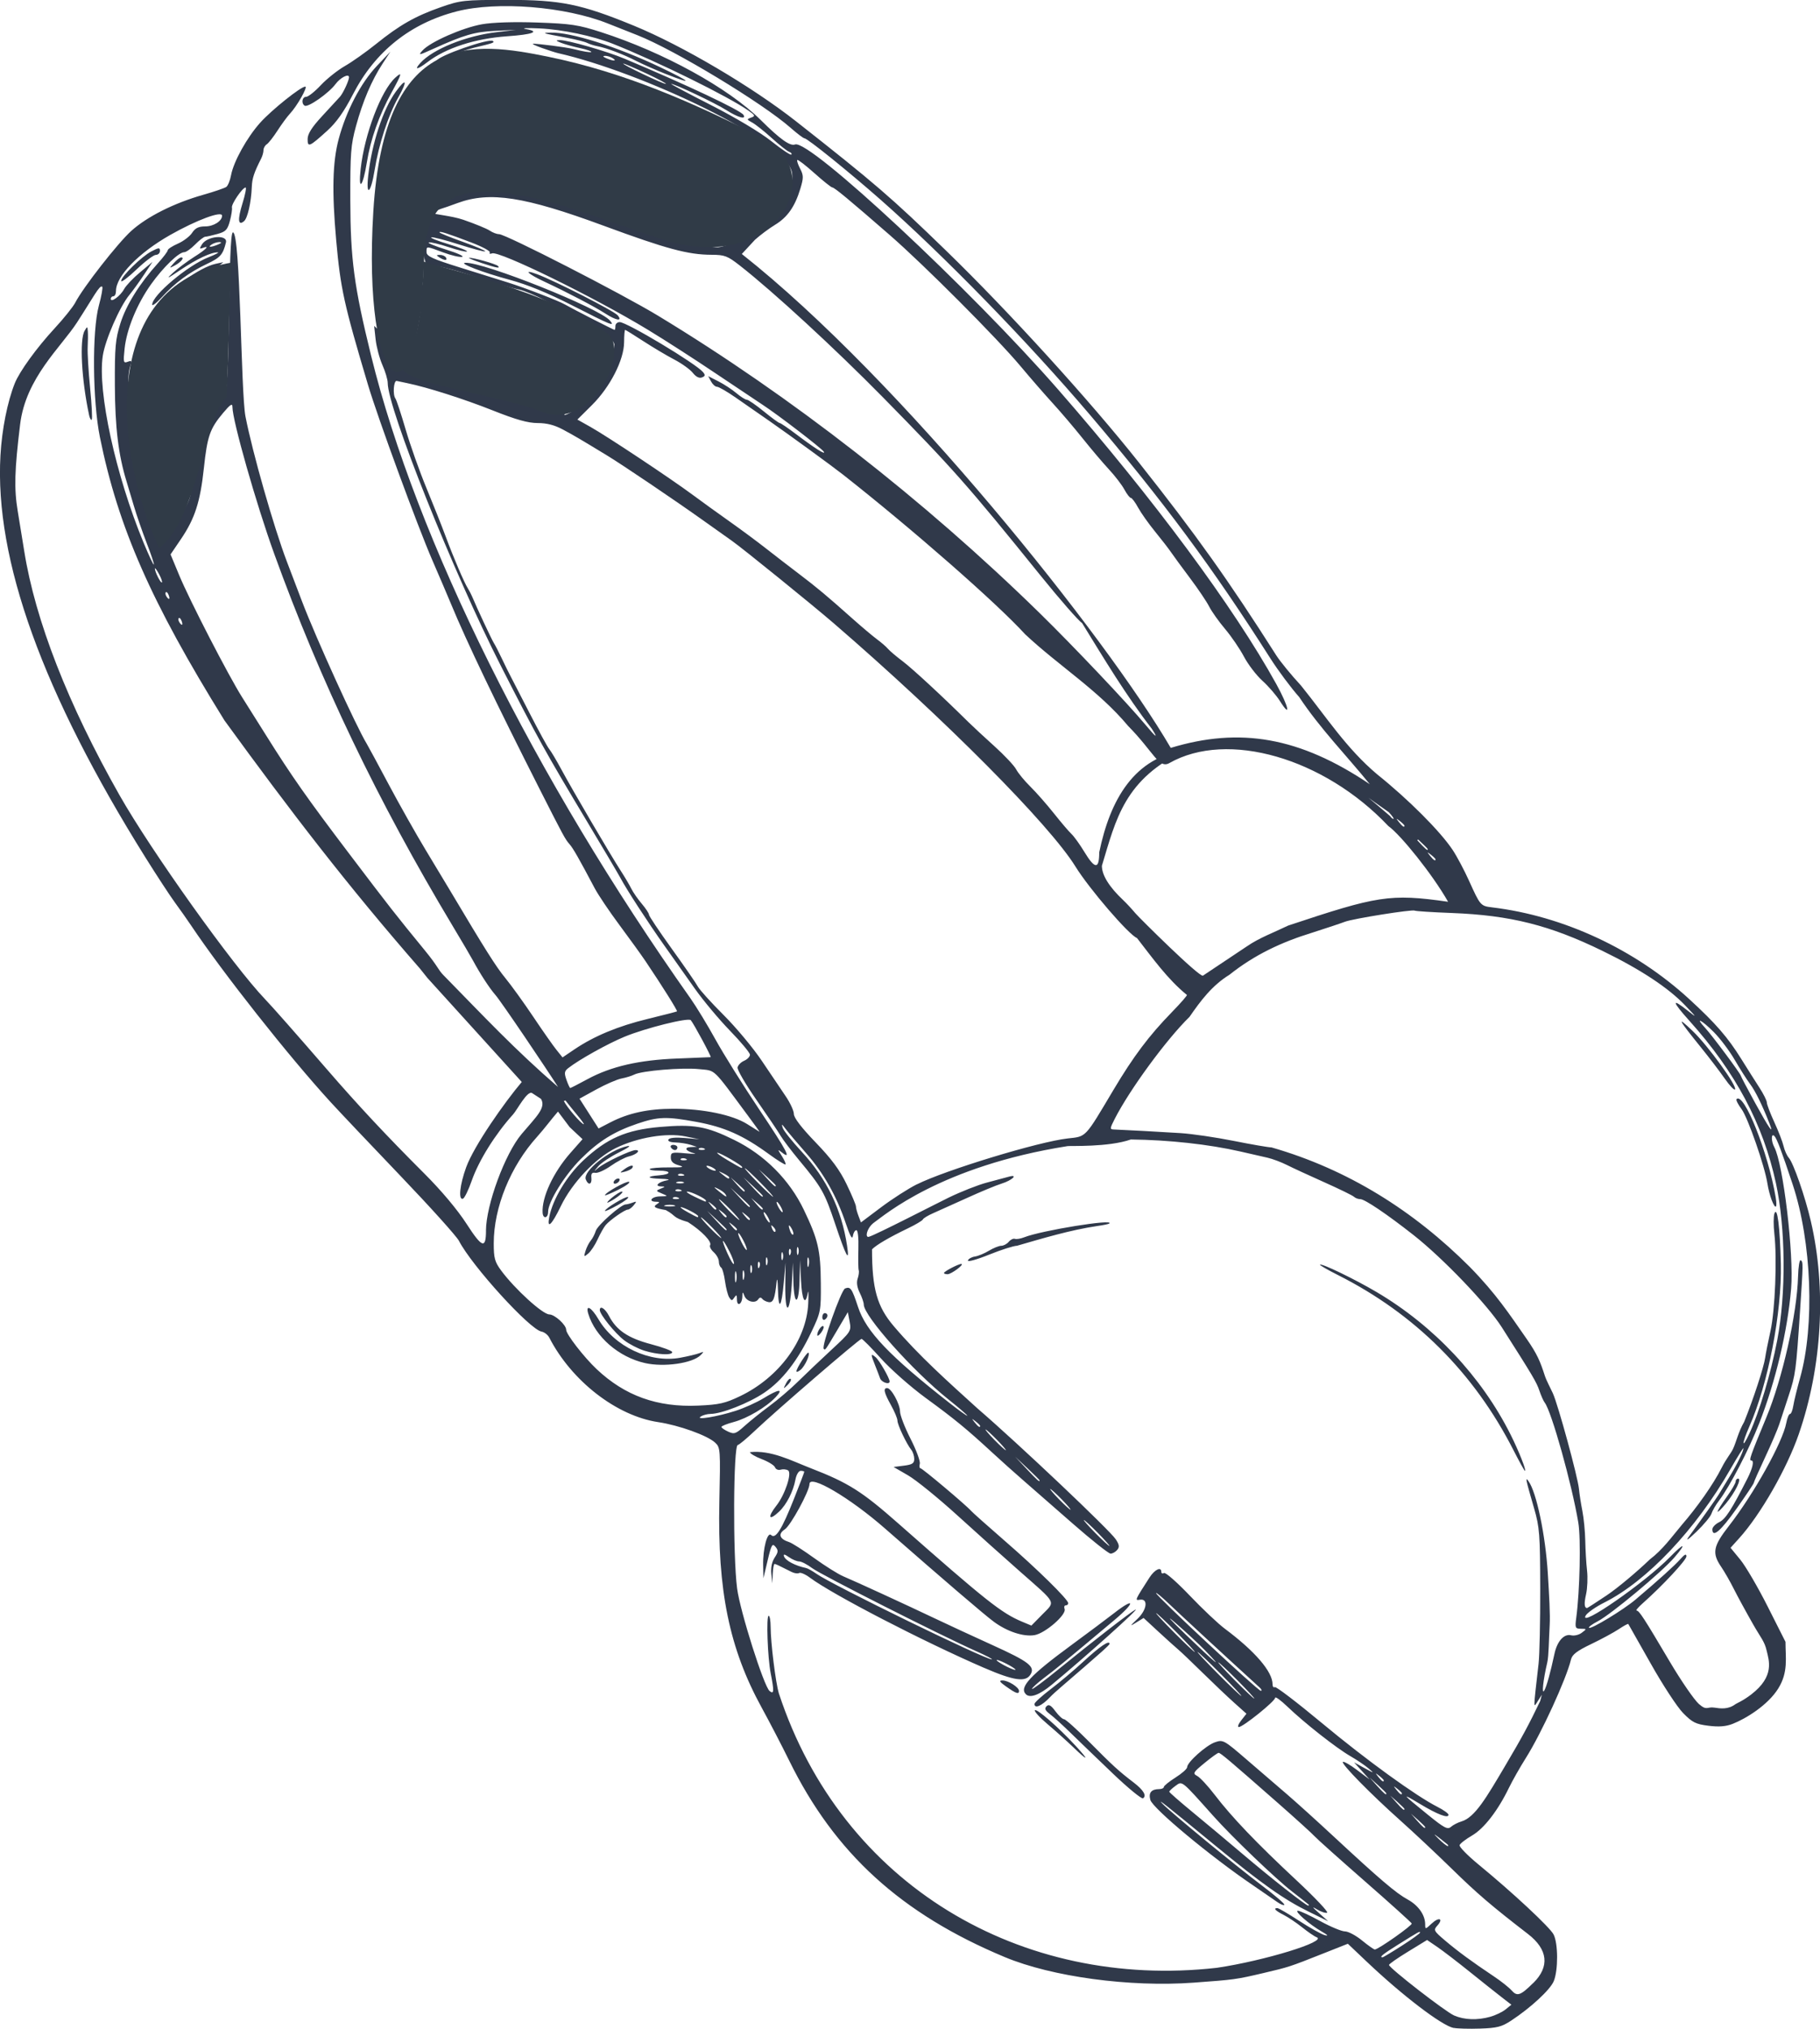<?xml version="1.0" encoding="UTF-8"?>
<svg viewBox="0 0 80 89.177" xmlns="http://www.w3.org/2000/svg">
 <path d="m63.897,89.14c-.527-.11-2.254-1.428-3.828-2.922l-.823-.781-1.058.419c-1.521.603-1.527.604-2.65.868-1.195.281-1.277.292-3.071.423-2.808.205-6.227-.258-8.302-1.124-4.554-1.901-7.476-4.564-9.474-8.634-.323-.657-.867-1.705-1.21-2.33-1.423-2.594-1.947-5.14-1.861-9.048 .051-2.299.045-2.387-.184-2.599-.341-.317-1.588-.766-2.51-.904-1.826-.274-3.799-1.805-4.781-3.712-.064-.125-.218-.244-.341-.266-.515-.09-3.061-2.887-3.631-3.99-.104-.2-1.251-1.475-2.549-2.832s-2.69-2.827-3.093-3.267c-1.843-2.014-4.741-5.684-6.135-7.768-.156-.234-.47-.679-.697-.989s-.812-1.204-1.301-1.986c-4.523-7.231-6.64-13.101-6.378-17.685 .065-1.144.305-2.348.628-3.161 .208-.523.963-1.565 1.746-2.412 .405-.438.816-.95.913-1.137 .343-.665 1.873-2.623 2.467-3.157 .697-.627 1.874-1.218 3.15-1.581 .492-.14.952-.297 1.024-.35s.166-.285.209-.517c.111-.598.702-1.661 1.282-2.307 .505-.562 1.783-1.584 1.979-1.584 .125,0-.36.856-.677,1.194-.117.125-.362.458-.543.739s-.394.553-.473.603-.143.166-.143.257-.045.255-.1.364c-.315.62-.399.873-.414,1.254-.027.68-.185,1.375-.343,1.506-.263.218-.287-.075-.065-.789 .119-.381.179-.693.135-.693-.135,0-.633.73-.6.88 .017.078-.024.344-.091.593-.104.387-.183.469-.545.569-.233.065-.474.119-.537.121s-.263.156-.445.342-.398.338-.479.338c-.24,0-.929.667-1.459,1.411-.618.867-1.072,1.974-1.162,2.828-.063.601-.052.65.136.578 .176-.068.192-.04.11.196-.136.392-.117,1.579.047,2.834 .078.594.134,1.26.182,1.47 .167.728.317,1.312.621,2.148 .06.165.152.524.224.789s.176.483.231.483c.191,0 1.125-1.366 1.3-1.903 .097-.298.221-1.079.275-1.736 .103-1.258.394-1.624 1.279-2.841 .25-.344.133-7.124.357-7.127 .335-.005.345,7.031.551,8.091 .308,1.585 1.244,4.864 1.816,6.369l.671,1.763c.612,1.607 2.383,5.502 2.844,6.255 .058.094.49.895.961,1.78s1.205,2.186 1.63,2.89 .901,1.495 1.058,1.758c1.56,2.621 2.035,3.375 2.438,3.864 .257.313.812,1.08 1.231,1.706s.881,1.284 1.026,1.462l.262.325 .525-.355c.867-.585 1.907-1.017 3.224-1.338 .685-.167 1.262-.316 1.282-.33 .035-.025-.646-1.111-1.385-2.209-.19-.281-.706-.997-1.147-1.59s-.93-1.32-1.087-1.616c-.693-1.31-.947-1.754-1.104-1.933-.192-.218-.265-.353-1.305-2.404-1.935-3.817-3.219-6.498-3.903-8.152-.142-.344-.514-1.214-.826-1.933-.652-1.503-2.39-6.24-2.827-7.708-1.059-3.554-1.206-4.222-1.397-6.357s-.16-3.433.111-4.444c.332-1.24.972-2.465 1.673-3.205l.6-.634-.347.532c-.481.737-.865,1.64-1.166,2.741-.228.832-.255,1.19-.25,3.266 .007,2.59.165,3.775.912,6.816 1.988,8.1 7.184,18.558 14.036,28.252 .258.365.756,1.184 1.107,1.82s1.218,2.022 1.926,3.08c1.223,1.828 1.436,2.232.982,1.873-.185-.147-.185-.135.006.164 .113.177.186.343.161.368s-.363-.185-.75-.468c-1.116-.812-1.941-1.178-3.169-1.403-1.312-.241-1.679-.23-2.593.08-1.029.349-1.704.77-2.483,1.549-.714.714-1.441,1.887-1.441,2.325 0,.288-.222.326-.241.041-.044-.672.466-1.77 1.22-2.626l.535-.607-.565-.53-.514-.684c-.293.336-.575.724-.912,1.101-1.173,1.295-1.912,3.108-1.912,4.69 0,.654.044.814.328,1.199 .599.809 1.82,1.922 2.113,1.926 .241.003.743.46.743.676 0,.195.778,1.2 1.339,1.729 1.243,1.173 2.664,1.683 4.462,1.603 .93-.041 1.188-.1 1.853-.42 1.705-.82 2.909-2.461 2.985-4.065 .02-.428.011-.637-.02-.465-.107.598-.259.308-.298-.569l-.039-.881-.023.881c-.029,1.12-.243,1.165-.272.057l-.022-.825-.036.739c-.074,1.536-.318,1.695-.298.194l.013-.933-.079.877c-.099,1.105-.233,1.264-.257.307-.01-.401-.037-.551-.059-.332-.076.739-.148.92-.352.886-.108-.018-.234-.084-.281-.146-.055-.074-.116-.066-.173.022-.129.198-.507.107-.607-.146-.079-.201-.086-.198-.093.031-.011.338-.235.458-.237.127-.001-.212-.023-.23-.114-.092-.1.152-.124.152-.224,0-.062-.094-.145-.415-.186-.713s-.118-.57-.172-.604-.099-.152-.099-.264-.101-.295-.225-.407-.195-.252-.159-.31c.091-.147-.368-.626-.975-1.016-.715-.212-.488-.264-.973-.527-.491-.085-.578-.142-.395-.258 .14-.089.135-.106-.032-.108-.367-.003-.204-.229.171-.236 .364-.007.365-.009.085-.126-.271-.113-.274-.123-.057-.212s.221-.094.006-.102c-.293-.011-.095-.2.279-.267 .156-.028.033-.058-.275-.067-.617-.017-.664-.106-.08-.151 .555-.042.556-.206.002-.206-.264,0-.447-.033-.407-.074s.42-.072.843-.069c.619.004.702-.015.425-.094-.246-.07-.345-.168-.345-.342 0-.226.044-.239.63-.185 .346.032.527.033.402.002-.372-.093-.474-.261-.165-.274l.279-.011-.284-.091c-.156-.05-.454-.096-.661-.102-.234-.007-.348-.057-.302-.132s.326-.098.718-.064l.643.057-.616-.126c-.826-.169-2.107.044-3.061.511-.885.432-1.925,1.531-2.417,2.553-.402.835-.62,1.039-.508.474 .156-.786.769-1.803 1.499-2.486 1.037-.97 1.883-1.339 3.365-1.468 1.488-.129 2.039-.033 3.266.571 1.337.657 2.426,1.75 3.058,3.067 .628,1.309.737,1.781.748,3.23 .009,1.217-.002,1.275-.413,2.14-.6,1.264-1.281,2.141-2.079,2.677-.682.458-1.866.924-2.356.928-.143.001-.336.053-.43.115-.257.171.72.011 1.535-.251 .375-.121.929-.371 1.23-.555 .672-.411.89-.43.531-.048-.414.441-1.248.935-1.846,1.095-.297.079-.54.176-.54.216s.133.133.296.207c.267.122.337.098.719-.248 .233-.21.724-.605 1.092-.877s.932-.753 1.253-1.07 .982-.945 1.469-1.396c.865-.801.883-.829.806-1.24l-.079-.42-.464.785c-.542.916-.527.895-.596.826-.111-.111.764-2.587.938-2.653 .239-.092.299-.006.572.82 .356,1.076 1.368,2.137 4.032,4.224 .422.331.768.577.768.548s-.371-.35-.825-.712c-1.566-1.25-3.725-3.67-3.725-4.174 0-.089-.08-.323-.179-.52-.114-.229-.147-.45-.091-.615 .048-.141.07-.308.048-.37s-.028-.485-.015-.938c.014-.489-.022-.825-.089-.825-.062,0-.131.115-.153.256-.027.176-.122.009-.306-.54-.406-1.212-.977-2.223-1.753-3.107-.387-.44-.792-.919-.901-1.065-.169-.225-.187-.23-.122-.036 .042.125.417.595.833,1.044 1.101,1.186 1.752,2.536 1.994,4.131 .118.777-.037.494-.523-.957-.465-1.387-.585-1.599-1.586-2.804-.344-.414-.713-.901-.82-1.083s-.583-.888-1.057-1.569-.847-1.321-.828-1.422 .149-.234.29-.295 .255-.181.255-.265-.394-.558-.875-1.053-1.174-1.323-1.539-1.839l-1.349-1.906c-.724-1.021-1.663-2.467-1.933-2.977-.089-.167-.755-1.293-1.48-2.502-1.81-3.018-2.183-3.691-3.768-6.804-2.096-4.118-4.979-11.328-4.979-12.452 0-.141-.105-.494-.233-.784s-.262-.795-.298-1.123l-.065-.597 .244.233c.161.154.268.435.314.824 .038.325.142.651.231.724s.147.087.13.029 .104-.335.27-.616 .365-.654.443-.828c.087-.195.529-2.526.578-2.447 .103.167-.433,3.217-.649,3.547-.186.284-.126.41.194.41 .116,0 .299.045.408.1 .376.19 1.011.355 1.365.355 .195,0 .384.048.42.106s.359.164.718.234c.606.119 1.0.264 1.745.641 .52.263 1.475.317 1.969.11 .563-.235.676-.127.236.226-.5.401-.207.335.423-.095 .413-.282.623-.54.884-1.086 .188-.394.342-.757.342-.807s.081-.254.181-.454c.143-.287.152-.397.043-.529-.221-.266-1.506-1.15-1.811-1.246-.153-.048-.643-.28-1.089-.514s-.985-.463-1.2-.508c-.457-.096-1.206-.319-2.347-.699-.451-.15-1.049-.305-1.33-.343l-.429-.07c-.614-2.063.008-2.719 2.222-3.294 1.602-.416 9.74,2.633 10.615,2.543 .963-.1 3.424-1.829 3.252-3.255-.172-1.422-6.652-4.453-10.285-5.277-.212-.048-1.337-.424-1.068-.417 .167.004 1.382.143 1.768.242s.726.155.756.125-.192-.108-.493-.173-.676-.169-.832-.231c-.241-.096-.25-.114-.057-.119 .335-.009 2.067.488 2.848.817 2.74,1.152 5.1,2.268 5.224,2.468 .137.222-.236.119-.75-.207-.491-.311-2.261-1.153-2.425-1.153-.043,0 .744.419 1.75.931 1.079.55 2.165,1.199 2.65,1.585 .451.36.847.625.88.589s-.011-.09-.098-.121-.428-.301-.76-.602-.721-.609-.864-.686c-.244-.131-.247-.145-.047-.215 .194-.068.183-.098-.116-.308-.879-.619-4.011-2.163-5.96-2.937-.867-.345-2.228-.63-3.221-.676-.581-.027-.842-.013-.589.031 .626.109.286.236-.841.315-1.407.099-2.683.512-3.495,1.132-.45.344-.608.364-.316.041 .55-.608 1.994-1.192 3.344-1.353l.853-.102-.91.044c-.907.044-1.365.177-2.728.794-.631.286-.665.291-.461.065 .34-.376 1.763-1.001 2.616-1.15 .476-.083 1.399-.112 2.433-.076 1.468.051 1.798.101 2.787.42 2.765.892 5.6,2.452 7.025,3.863 .863.855 1.293,1.161 1.512,1.077 .625-.24 7.72,6.371 11.571,10.781 4.196,4.805 7.713,9.555 9.581,12.935 .547.991.667,1.551.16.747-.158-.25-.504-.651-.77-.891s-.63-.717-.811-1.06-.553-.889-.827-1.213-.59-.768-.701-.987-.491-.782-.843-1.251-.727-.981-.833-1.137-.423-.566-.704-.91-.616-.817-.744-1.052-.271-.426-.318-.426-.176-.166-.286-.37-.416-.602-.68-.886-.784-.898-1.157-1.365-.961-1.158-1.308-1.537-.989-1.117-1.426-1.64c-1.031-1.232-4.227-4.436-5.729-5.745-1.784-1.554-2.447-2.104-2.538-2.104-.046,0-.4-.282-.787-.628s-.725-.606-.752-.579 .029.199.125.383c.152.294.153.4.01.876-.237.786-.565,1.257-1.109,1.588-.264.16-.663.458-.888.662l-.577.623c6.999,5.527 16.01,16.831 18.854,21.709 3.033-.921 5.662-.484 8.751,1.598-1.052-1.294-2.177-2.437-3.107-3.835-.361-.406-.931-1.172-1.268-1.702-2.524-3.969-4.703-6.909-7.944-10.72-2.727-3.206-6.404-6.983-9.182-9.432-1.401-1.234-3.222-2.704-3.352-2.704-.047,0-.319-.206-.606-.459-1.243-1.094-5.103-3.428-6.733-4.071l-1.308-.518c-1.878-.747-4.855-.985-6.63-.531-2.043.523-3.596,1.763-4.566,3.645-.39.757-.726,1.234-1.121,1.592-.799.725-.875.757-.873.375 .001-.227.182-.514.632-1.001l.788-.856c.137-.151.399-.714.399-.857 0-.181-.378.01-.592.298-.296.4-1.211,1.041-1.357.95-.161-.099-.112-.389.066-.389 .09,0 .38-.23.643-.511s.74-.66 1.058-.842 .938-.62 1.376-.973c1.028-.829 1.72-1.222 2.843-1.615 .862-.302 1.015-.319 2.9-.32 2.369-.002 3.256.178 5.589,1.136 2.12.87 5.198,2.686 7.131,4.207 3.469,2.729 4.177,3.339 6.595,5.686 2.753,2.671 6.314,6.585 8.474,9.313 2.501,3.158 3.93,5.164 6.032,8.468 .173.271.661.868 1.085,1.325 1.111,1.377 1.999,2.769 3.352,3.907 1.362,1.09 2.766,2.495 3.313,3.316 .188.281.514.896.726,1.365 .49,1.087.506,1.104 1.009,1.165 3.133.376 6.28,1.84 8.668,4.032 1.17,1.074 1.693,1.677 2.299,2.65 .253.407.607.966.786,1.242s.326.571.326.654 .148.471.328.862 .364.865.407,1.052 .146.418.228.512c.208.238.717,1.699.97,2.785 .691,2.965.498,6.391-.527,9.36-.522,1.514-1.682,3.541-2.618,4.577l-.383.424 .427.52c.235.286.779,1.216 1.208,2.067l.78,1.546c-.001.701.132,1.33-.32,2.054-.457.733-1.422,1.324-2,1.551-.299.117-.605.142-1.066.084-.56-.07-.709-.145-1.117-.561-.259-.264-.9-1.245-1.425-2.18l-.982-1.733c-.015-.019-.203.084-.417.227s-.76.439-1.211.655c-.628.301-.838.461-.891.682-.208.861-1.302,3.246-1.983,4.326-.257.407-.59.995-.742,1.308-.487,1.006-1.097,1.795-1.624,2.101-.277.161-.523.351-.547.423s.351.455.832.851c1.503,1.235 3.133,2.754 3.299,3.074 .203.39.207,1.578.007,2.056-.158.377-1.01,1.165-1.872,1.732-.415.273-.623.326-1.365.35-.481.016-1.003.002-1.16-.031zm1.612-.495c.23-.064.532-.209.671-.322l.254-.206-.429-.332c-.236-.182-.866-.684-1.401-1.114s-1.175-.922-1.423-1.091l-.452-.308-.837.512c-.461.281-.837.544-.837.584 0,.132 2.478,2.055 2.862,2.222 .45.195 1.019.216 1.592.056zm1.887-1.481c.73-.72.648-1.477-.234-2.157-1.604-1.237-2.233-1.775-3.354-2.872-.67-.655-1.679-1.602-2.242-2.104-1.319-1.177-2.621-2.503-2.539-2.586 .035-.035.314.123.619.353l.555.418-.341-.376-.341-.376 .455.25c.442.243.447.243.175.011-.154-.132-.512-.373-.796-.537-.616-.355-2.01-1.451-2.762-2.172-.297-.285-.54-.46-.54-.39 0,.148-1.414,1.286-1.598,1.286-.068,0-.021-.132.106-.293l.23-.293-.535-.479c-.294-.263-.919-.856-1.388-1.317s-.955-.924-1.08-1.029-.518-.459-.873-.787l-.645-.597-.321.198c-.299.184-.295.173.056-.163 .417-.399.477-.9.099-.836-.226.038-.223.031.423-.973 .23-.357.522-.497.522-.25 0,.066.053.088.117.048s.572.405 1.128.988 1.251,1.24 1.544,1.459c1.333.995 2.101,1.889 2.101,2.447 0,.1.044.155.098.121s.988.68 2.076,1.585c1.946,1.619 4.127,3.2 5.077,3.681 .266.135.483.29.483.346 0,.172-.48-.01-1.251-.474-.848-.51-.822-.474.337.467 .731.594.873.668 1.024.536 .096-.084.303-.191.459-.236 .593-.174 1.105-1.066 1.903-2.413 .806-1.36 1.059-1.847 1.556-2.875l.076-.284-.181.284c-.2.314-.202.436.036-1.649 .043-.375.075-1.859.072-3.298-.005-2.385-.029-2.696-.269-3.526-.377-1.304-.397-1.402-.246-1.194 .352.485.746,2.376.849,4.053 .058.958.11,1.81.081,2.292-.036.606-.039,1.334-.104,1.615-.184.789-.255,1.453-.133,1.241 .103-.179.27-.782.448-1.614 .119-.557.421-.893.734-.814 .132.033.342-.017.467-.112 .224-.169.223-.172-.04-.176-.249-.003-.263-.037-.203-.487 .158-1.169.208-3.48.09-4.18-.287-1.707-1.178-4.888-1.477-5.273-.055-.071-.16-.307-.233-.523-.126-.375-.288-.648-1.653-2.789-.635-.997-2.585-3.033-3.877-4.05-1.177-.926-2.148-1.581-2.342-1.581-.094,0-.22-.047-.279-.104s-.645-.344-1.302-.637-1.399-.636-1.649-.762-.634-.269-.853-.319l-1.194-.273c-1.381-.316-3.153-.51-4.81-.527-.988.345-2.66.271-2.781.291-5.579.882-8.064,3.052-8.493,3.35-.328.228-.431.695-.237.635 .341-.104 2.952-1.453 3.499-1.719s1.302-.563 1.677-.661 .806-.214.956-.256c.458-.131.171.153-.304.3-.234.072-.911.353-1.505.624l-1.498.674c-.23.1-.434.224-.455.276s-.319.229-.663.394c-.812.391-1.368.715-1.572.919-.001,1.746.23,2.523.946,3.367 1.11,1.31 2.402,2.459 3.696,3.633 1.791,1.542 5.808,5.345 6.072,5.747 .156.238.17.338.063.466-.074.09-.206.163-.292.163s-.835-.595-1.664-1.321-1.809-1.584-2.179-1.905-.984-.871-1.365-1.223c-1.122-1.035-1.653-1.471-2.914-2.391-.655-.478-1.54-1.259-1.967-1.734s-.813-.865-.858-.865c-.096,0-3.762,3.159-4.699,4.049-.355.337-.688.614-.739.614-.198,3e-005-.221,4.871-.03,6.312 .133,1.006 1.175,4.293 1.426,4.502 .196.163.206.011.051-.771-.138-.691-.203-2.536-.09-2.536 .047,1e-005 .085.218.086.483 0.0.692.219,2.46.362,2.929 2.769,8.435 10.662,13.036 19.256,12.062 2.093-.311 4.874-1.166 4.379-1.345-.094-.034-.375-.227-.626-.428s-.621-.451-.825-.554c-.364-.185-.465-.296-.27-.296 .055,0 .482.25.951.556s.974.589 1.123.629c.186.05.146.001-.126-.155-.541-.31-1.229-.91-1.047-.914 .081-.002.521.202.976.452s.947.455 1.092.455 .482.179.749.398 .52.398.563.398c.15,0 1.654-1.06 1.623-1.143-.018-.046-.945-.882-2.06-1.857s-2.113-1.868-2.218-1.985-.825-.77-1.601-1.452c-2.144-1.884-2.525-2.207-2.61-2.207-.043,0-.322.202-.621.448-.505.417-.527.457-.317.569 .124.067.47.44.769.831 .752.983 1.846,2.127 3.588,3.751 .816.761 1.424,1.404 1.351,1.428s-.272-.041-.442-.145c-.238-.146-.218-.108.089.165l.398.354-.847-.416c-1.098-.54-2.067-1.225-4.138-2.928-2.194-1.804-2.57-2.101-2.294-1.817 .374.387 3.22,2.727 4.356,3.583 .582.438 1.031.823.998.857s-.177-.025-.319-.128l-1.055-.727c-1.853-1.254-4.415-3.385-4.517-3.757-.087-.317.042-.472.395-.475 .109-.001.199-.043.199-.093s.23-.237.512-.415 .512-.382.512-.455c0-.215.828-.956 1.221-1.094 .357-.124.392-.105 1.4.764l1.763,1.517c.401.344 1.335,1.188 2.076,1.877 2.005,1.862 2.725,2.475 3.23,2.75 .471.256.773.683.773,1.092 0,.228.008.227.284-.032 .322-.302.534-.225.249.091-.175.194-.155.233.342.655 .558.474 1.203.947 2.14,1.572 .313.208.665.487.782.619 .247.278.39.229.954-.327zm-18.486-9.215c-.671-.64-1.501-1.439-1.845-1.775s-.753-.709-.91-.827c-.215-.163-.252-.248-.154-.348s.193-.048.391.219c.143.194.315.352.381.351s.564.447 1.106.995c1.025,1.037 1.295,1.284 1.955,1.788 .431.329.581.585.407.692-.061.038-.661-.454-1.331-1.094zm-1.741-1.157c-.276-.266-.784-.721-1.128-1.012s-.592-.563-.551-.606c.083-.086 1.044.754 1.796,1.569 .611.663.548.689-.118.048zm-1.696-1.898c0-.059.32-.35.711-.647s1.031-.836 1.421-1.197c.741-.685 1.166-.975 1.166-.795 0,.058-.514.497-1.109,1.016-.808.705-1.291,1.098-1.501,1.321-.373.395-.689.53-.689.303zm-.379-.424c-.305-.305.178-.824 2.028-2.182 .688-.505 1.521-1.128 1.852-1.385 .934-.728.939-.473.005.311-2.135,1.792-2.589,2.165-3.083,2.536-.291.219-.531.438-.533.486s.521-.339 1.162-.861c1.501-1.222 3.165-2.513 3.383-2.624 .273-.139-2.244,2.119-3.684,3.307-.54.445-.949.594-1.131.412zm-.86-.332c-.3-.213-.337-.275-.167-.275 .251,0 .725.302.725.461s-.129.117-.557-.187zm-.978-.828c-2.677-1.159-6.659-3.221-7.649-3.96-.204-.152-.419-.246-.479-.209s-.213.014-.341-.051c-.606-.307-.688-.345-.742-.345-.032,0-.067.192-.078.426l-.019.426-.044-.421c-.028-.267.025-.527.146-.711 .163-.248.168-.318.035-.478-.137-.165-.178-.093-.342.598l-.186.785-.012-.569c-.016-.735.187-1.495.354-1.327 .19.19.468-.25.988-1.562 .256-.645.465-1.192.465-1.217s-.071-.045-.158-.045-.189.167-.23.387c-.098.524-.39,1.095-.717,1.405-.454.429-.529.258-.118-.265 .376-.478.693-1.433.512-1.546-.078-.049-.225-.063-.327-.031s-.213-.015-.247-.104-.296-.251-.582-.36-.52-.247-.52-.307c.936-.098 1.804.368 2.673.706 1.658.643 2.244,1.013 3.867,2.445 3.839,3.385 4.518,3.924 5.424,4.302l.407.17 .486-.495c.575-.586.654-.437-.996-1.889-.664-.584-1.897-1.689-2.74-2.456s-1.82-1.56-2.171-1.763l-.638-.369 .455-.057c.367-.046.455-.103.455-.294 0-.131-.058-.31-.128-.398-.213-.266-.611-1.106-.611-1.289 0-.094-.128-.4-.284-.68-.306-.548-.351-.75-.169-.75s.566.705.567,1.031c0.0.16.207.698.46,1.194s.437.992.409,1.101-.015.199.03.199c.081,0 2.016,1.63 2.23,1.877 .063.073.728.665 1.478,1.317 1.43,1.241 2.786,2.574 2.786,2.737 0,.053-.05.096-.11.096s-.083.072-.049.159c.094.245-.851,1.067-1.319,1.148-.483.083-1.206-.154-1.793-.588-.418-.309-2.17-1.81-4.784-4.099-1.543-1.352-3.318-2.397-3.318-1.954 0,.305-.825,1.822-1.083,1.991-.313.205-.238.426.19.562 .123.039.618.355 1.099.702s1.054.706 1.273.799c.55.232 2.803,1.268 4.037,1.856 .563.268 1.709.799 2.547,1.179 1.585.719 1.867.939 1.649,1.288-.214.343-.733.267-2.035-.297zm1.08-.129c-.219-.12-.449-.218-.512-.218s.065.098.284.218 .449.218.512.218-.065-.098-.284-.218zm-1.422-.601c-1.578-.704-6.833-3.364-7.215-3.653-.215-.162-.473-.295-.572-.295s-.301-.084-.448-.188c-.191-.134-.253-.144-.218-.037 .062.187.489.414.971.515 .076.016.281.13.455.253 .681.482 7.422,3.772 7.709,3.763 .063-.002-.245-.164-.682-.359zm23.605-8.853c-1.735-3.395-4.327-5.978-7.711-7.684-.453-.228-.807-.433-.786-.454 .07-.07 1.525.634 2.49,1.204 2.512,1.484 4.606,3.711 5.885,6.26 .365.727.71,1.598.633,1.598-.022,0-.253-.416-.512-.925zm-27.833-3.141c-.039-.109-.139-.372-.224-.583-.196-.489-.193-.53.025-.349 .163.135.617.922.617,1.069 0,.156-.356.039-.418-.138zm2.807-4.632c0-.068.64-.402.762-.397 .157.007-.438.451-.604.451-.087,0-.158-.024-.158-.054zm1.053-.549c.025-.075.162-.153.305-.174s.42-.136.617-.255 .44-.218.542-.218 .25-.079.33-.175 .201-.154.27-.13 .253-.006.409-.068c.763-.301 3.972-.821 3.744-.607-.026.024-.263.074-.527.11-1.201.179-2.373.535-3.534.869-.14,0-.693.176-1.228.392-.537.217-.953.331-.928.256zm19.076,30.117c.439-.281.797-.54.797-.575 0-.073-.022-.061-.995.548-.648.406-.809.538-.655.538 .031,0 .414-.23.853-.511zm-4.103-1.81c-.026-.025-.354-.284-.73-.575-.723-.56-2.623-2.384-3.454-3.314-1.427-1.598-1.362-1.547-1.667-1.325-.151.11-.273.225-.271.257s.47.441 1.04.91 1.552,1.291 2.182,1.826c1.265,1.074 2.783,2.268 2.883,2.268 .035,0 .043-.021.017-.046zm6.088-2.656c-.592-.477-.679-.53-.368-.226 .176.172.355.313.398.313s.029-.039-.03-.087zm-.961-.746c0-.02-.141-.161-.313-.313l-.313-.276 .276.313c.258.292.35.365.35.276zm-.91-.796c0-.02-.141-.161-.313-.313l-.313-.276 .276.313c.258.292.35.365.35.276zm-.796-.681c0-.02-.166-.186-.37-.37l-.37-.334 .334.37c.311.345.405.422.405.334zm.682-.007c0-.024-.09-.113-.199-.199-.18-.141-.184-.137-.043.043 .149.189.242.25.242.156zm-.796-.569c0-.024-.09-.113-.199-.199-.18-.141-.184-.137-.043.043 .149.189.242.25.242.156zm15.467-3.356c.05-.039.303-.13.682-.42 1.048-.803.777-1.504.681-1.924-.094-.415-.262-.574-.583-1.137s-.71-1.277-.864-1.586-.403-.743-.553-.965c-.411-.604-.355-.904.333-1.788 1.109-1.424 2.37-3.688 2.53-4.54 .04-.214.113-.39.162-.39s.115-.166.147-.37 .166-.75.296-1.214c.65-2.308.51-5.985-.324-8.503-.472-1.424-.698-2.024-.805-2.131-.146-.146-.149.22-.003.492 .391.731.865,4.709.739,6.209-.157,1.866-.678,4.072-1.399,5.918-.453,1.161-1.299,2.788-1.77,3.407-.143.188-.293.446-.333.573s-.338.486-.661.796c-.364.349-.493.434-.338.223 .597-.816 1.218-1.692 1.32-1.863l.458-.753c.347-.566.626-1.137.626-1.28 0-.041-.26.378-.578.932-1.513,2.638-3.657,4.906-5.531,5.849-.389.195-.76.456-.826.579-.306.572 2.623-1.464 3.712-2.58 .621-.637.744-.623.19.02-.557.647-2.803,2.518-3.375,2.811-.241.124-.411.251-.379.283 .08.08 1.513-.79 2.047-1.242 1.027-.87 1.728-1.503 1.971-1.779 .185-.21.261-.245.264-.12 .003.16-1.048,1.289-1.928,2.07-.194.172-.312.313-.262.314 .111.001.325.33 1.465,2.258 .495.836 1.068,1.668 1.273,1.849 .354.311.353.108.682.159 .271.042.61.09.934-.159zm-1.024-7.684c0-.09.137-.231.305-.313 .273-.132.538-.544 1.233-1.911 .233-.459.308-.796.177-.796-.118,0-.06-.165.656-1.891 .712-1.714 1.35-4.552 1.396-6.208 .012-.42.063-.737.115-.705 .112.07.112.107-.027,2.208-.176,2.653-.2,2.834-.5,3.741-.157.476-.344,1.044-.415,1.263s-.352.875-.625,1.457-.496,1.087-.496,1.121-.341.543-.757,1.13c-.704.994-1.063,1.298-1.063.903zm.231-.774c-.002-.047.175-.334.394-.639s.398-.612.398-.683 .049-.129.108-.129c.166,0-.12.588-.531,1.089-.201.246-.368.408-.37.362zm-21.101,7.421c-.434-.438-.816-.796-.847-.796s.299.358.733.796 .816.796.847.796-.299-.358-.733-.796zm-.739-.284c-.529-.532-.987-.967-1.019-.967s.376.435.905.967 .987.967 1.019.967-.376-.435-.905-.967zm1.702.588c-1.413-1.287-3.482-3.198-3.948-3.645-.328-.315-.597-.539-.597-.497 0,.117 4.476,4.293 4.602,4.293 .06 0.0.035-.068-.057-.151zm-2.389-1.621c-.279-.287-.865-.832-1.303-1.211-.454-.394-.259-.173.455.516 1.291,1.244 1.74,1.613.848.696zm-1.246-.787c-.466-.469-.873-.853-.904-.853s.324.384.79.853 .873.853.904.853-.324-.384-.79-.853zm18.899-1.638c.458-.306 1.31-1.017 1.894-1.578 .569-.432.963-.99 1.409-1.521 .668-.774 1.373-1.764 1.747-2.506 .211-.418.399-.617.501-.832 .14-.295.232-.745.49-1.188 .404-.998.867-2.412.923-2.82 .024-.173.128-.698.232-1.167 .204-.921.295-3.189.172-4.275-.042-.37-.041-.772.002-.893 .126-.351.246.594.283,2.211 .048,2.131-.563,5.289-1.381,7.14-.345.781-.344,1.052.001.31 .431-.927.941-2.636 1.221-4.094 .393-2.049.37-4.925-.055-6.893-.564-2.61-1.779-4.892-3.804-7.145-.774-.862-.801-1.025-.071-.444 .415.331.406.312-.116-.234-.747-.781-1.96-1.581-3.639-2.399-2.314-1.128-4.048-1.564-6.611-1.663-.862-.033-1.6-.08-1.639-.105-.101-.063-2.721.355-3.066.489-.156.061-.809.278-1.45.484-1.342.413-2.525.968-3.629,1.847-.764.471-1.258,1.133-1.754,1.85-1.014.99-2.63,3.195-3.289,4.488-.216.424-.219.456-.031.462 .413.015 2.052.104 2.933.16 .502.032 1.551.186 2.331.342s1.528.285 1.661.286c3.376.971 6.257,2.795 8.715,5.253 1.167,1.194 1.732,2.063 2.487,3.145 .49.703.612,1.024.811,1.636 .069.215.254.553.353.772 .234.515 1.1,3.69 1.148,4.208 .02.219.088.654.15.967s.119.901.127,1.308 .042.995.078,1.308 .016.784-.043,1.046c-.093.409-.078.603.046.603 .016,0 .404-.251.862-.557zm7.246-17.384c-.066-.172-.149-.492-.182-.711-.119-.77-.861-2.904-1.139-3.277-.155-.207-.254-.404-.22-.438 .325-.325 1.387,2.34 1.72,4.312 .084.501-.007.559-.179.114zm-2.056-5.324c-.207-.299-.683-.924-1.058-1.387-1-1.236-1.088-1.411-.355-.709 .683.654 1.982,2.449 1.86,2.57-.039.039-.24-.175-.446-.474zm-27.557,19.967c-.308-.313-.586-.569-.617-.569s.195.256.503.569 .586.569.617.569-.195-.256-.503-.569zm-1.592-1.478c-.244-.25-.47-.455-.501-.455s.143.205.387.455 .47.455.501.455-.143-.205-.387-.455zm-.967-.829c0-.018-.243-.261-.54-.54l-.54-.507 .507.54c.471.502.573.592.573.507zm-1.877-1.786c-.244-.25-.47-.455-.501-.455s.143.205.387.455 .47.455.501.455-.143-.205-.387-.455zm-.739-.612c0-.024-.09-.113-.199-.199-.18-.141-.184-.137-.043.043 .149.189.242.25.242.156zm-10.726-6.752c-.029-.109-.052-.02-.052.199s.023.308.052.199 .029-.289 0-.398zm.337-.059c-.031-.077-.055.014-.052.201s.028.251.057.14 .027-.264-.004-.341zm.342-.225c-.032-.078-.057-.014-.057.142s.026.22.057.142 .032-.206 0-.284zm.335-.168c-.038-.038-.065.029-.06.149 .005.132.032.159.069.069 .033-.082.029-.18-.009-.218zm2.167-.175c-.031-.077-.055.014-.052.201s.028.251.057.14 .027-.264-.004-.341zm-3.482-.302c-.328-.644-.384-.581-.082.094 .137.306.264.515.284.463s-.071-.302-.201-.557zm1.663.304c-.032-.078-.057-.014-.057.142s.026.22.057.142 .032-.206 0-.284zm.682-.227c-.032-.078-.057-.014-.057.142s.026.22.057.142 .032-.206 0-.284zm.335-.168c-.038-.038-.065.029-.06.149 .005.132.032.159.069.069 .033-.082.029-.18-.009-.218zm.348-.059c-.032-.078-.057-.014-.057.142s.026.22.057.142 .032-.206 0-.284zm-2.401-.302c-.25-.483-.331-.446-.097.045 .104.218.209.376.234.352s-.037-.203-.137-.397zm-11.323-.45c.005-1.129.836-3.382 1.567-4.247 .637-.755 1.089-1.155.852-1.545l-.381-.248c-.211-.159-.663.729-.845.929-.78.862-1.508,2.027-1.815,2.906-.146.418-.321.778-.39.801-.209.07-.14-.606.141-1.379 .346-.953 1.695-2.869 2.445-3.752l-4.145-4.57-.334-.418c-3.177-3.64-5.652-6.863-8.589-10.903-3.224-5.196-4.672-8.488-5.475-12.449-.324-1.598-.35-4.669-.048-5.779 .116-.426.183-.802.15-.835-.108-.108-.399.477-1.111,1.573s-2.249,2.43-2.498,4.473c-.247,2.024-.269,2.83-.107,3.81 .078.469.207,1.262.287,1.763 .486,3.049 1.926,6.738 4.188,10.728 1.393,2.457 4.996,7.507 6.4,8.97 .319.332 1.359,1.512 2.698,3.059 1.394,1.611 2.634,2.938 4.304,4.606 .745.744 1.453,1.588 1.854,2.209 .68,1.054.85,1.114.854.299zm-17.446-35.855c-.332-1.544-.426-3.303-.196-3.698 .117-.202.123-.201.141.016 .01.125.008.438-.006.696s.035,1.068.107,1.802 .104,1.36.071,1.393-.086-.061-.118-.209zm27.399,35.726c-.244-.25-.47-.455-.501-.455s.143.205.387.455 .47.455.501.455-.143-.205-.387-.455zm3.483.037c-.134-.231-.166-.157-.057.129 .039.102.095.161.124.132s-.001-.147-.067-.261zm-.796-.067c-.112-.111-.125-.098-.064.064 .043.112.106.175.141.14s7e-005-.127-.078-.204zm-2.061.11c0-.019-.192-.211-.426-.426l-.426-.392 .392.426c.365.397.461.479.461.392zm.455-.008c0-.024-.09-.113-.199-.199-.18-.141-.184-.137-.043.043 .149.189.242.25.242.156zm1.365-.526c-.067-.125-.147-.227-.179-.227s-.002.102.065.227 .147.227.179.227 .002-.102-.065-.227zm6.539-1.45c1.249-.627 5.365-1.88 6.635-2.02 .826-.091.739.001 2.009-2.133 .875-1.47 1.559-2.381 2.559-3.409 .411-.422.711-.768.667-.768-.854-.693-1.523-1.641-2.191-2.498-.356-.137-2.095-2.157-2.705-3.143-1.144-1.849-5.735-6.47-10.615-10.684-.938-.81-4.022-3.308-4.488-3.635l-1.263-.897c-1.237-.882-3.547-2.443-4.239-2.863-1.204-.732-1.403-.849-1.92-1.127-.373-.201-.713-.288-1.114-.288-.425,0-.949-.147-1.98-.557-1.272-.505-2.872-1.015-3.761-1.198l-.455-.096c-.134-.03-.181.605-.058.77 .047.063.25.677.451,1.365s.61,1.84.908,2.559 .684,1.692.858,2.161c.347.935.807,2.008.975,2.275 .059.094.139.247.178.341 .205.494.862,1.899.957,2.047 .06.094.218.401.351.682s.297.614.364.739l.849,1.649c.4.782.791,1.498.87,1.592s.322.503.541.91c.474.882 2.134,3.713 2.6,4.435 .182.281.393.64.47.796s.282.452.457.658 .317.422.317.481 .452.735 1.005,1.503 1.068,1.514 1.145,1.658 .587.707 1.133,1.252 1.301,1.45 1.678,2.013l1.046,1.551c.199.291.362.644.362.784 0,.167.333.602.954,1.246 .704.73 1.062,1.214 1.365,1.843 .226.469.41.908.41.976s.049.253.11.412l.11.289 .885-.665c.487-.366 1.192-.819 1.568-1.008zm-8.189,1.109c-.244-.25-.47-.455-.501-.455s.143.205.387.455 .47.455.501.455-.143-.205-.387-.455zm.853.412c0-.024-.09-.113-.199-.199-.18-.141-.184-.137-.043.043 .149.189.242.25.242.156zm-2.275-.125c0-.069-.642-.403-.762-.396-.05.003.088.103.307.223 .448.245.455.248.455.174zm1.251.011c0-.024-.09-.113-.199-.199-.18-.141-.184-.137-.043.043 .149.189.242.25.242.156zm2.388-.412c-.067-.125-.147-.227-.179-.227s-.002.102.065.227 .147.227.179.227 .002-.102-.065-.227zm-2.843.071c0-.024-.09-.113-.199-.199-.18-.141-.184-.137-.043.043 .149.189.242.25.242.156zm2.047.004c0-.022-.115-.137-.256-.256l-.256-.217 .217.256c.204.24.295.308.295.217zm-3.895-.153c-.109-.029-.289-.029-.398,0s-.02.052.199.052 .308-.023.199-.052zm3.327.044c0-.019-.192-.211-.426-.426l-.426-.392 .392.426c.365.397.461.479.461.392zm-1.933-.247c0-.084-.653-.401-.819-.398-.081.002.057.1.307.218 .545.258.512.246.512.18zm-1.23-.137c-.082-.033-.18-.029-.218.009s.029.065.149.06c.132-.005.159-.032.069-.069zm2.083-.149c-.038-.062-.182-.168-.319-.235-.215-.105-.21-.09.035.111 .318.26.387.291.285.125zm1.649.079c0-.019-.192-.211-.426-.426l-.426-.392 .392.426c.365.397.461.479.461.392zm-.114-.591c-.34-.344-.643-.626-.675-.626s.221.281.561.626 .643.626.675.626-.221-.281-.561-.626zm-3.504.32c-.082-.033-.18-.029-.218.009s.029.065.149.06c.132-.005.159-.032.069-.069zm2.822.041c0-.02-.141-.161-.313-.313l-.313-.276 .276.313c.258.292.35.365.35.276zm1.365-.226c0-.02-.166-.186-.37-.37l-.37-.334 .334.37c.311.345.405.422.405.334zm-4.066-.153c-.078-.032-.206-.032-.284,0s-.014.057.142.057 .22-.026.142-.057zm2.019-.205c0-.029-.115-.109-.256-.177-.246-.119-.247-.117-.035.053 .232.186.291.211.291.124zm-2.026-.139c-.082-.033-.18-.029-.218.009s.029.065.149.06c.132-.005.159-.032.069-.069zm1.343-.264c-.094-.061-.222-.11-.284-.11s-.037.05.057.11 .222.11.284.11 .037-.05-.057-.11zm1.251-.052c0-.074-.965-.63-1.09-.629-.057.001.152.151.465.335 .627.369.626.368.626.294zm-2.481-.367c-.082-.033-.18-.029-.218.009s.029.065.149.06c.132-.005.159-.032.069-.069zm.796-.455c-.082-.033-.18-.029-.218.009s.029.065.149.06c.132-.005.159-.032.069-.069zm1.903-1.486c-1.549-2.091-1.367-1.919-2.112-1.997s-2.523.072-2.847.239c-.113.058-.366.136-.561.173s-.691.252-1.101.477l-.746.41 .419.655 .419.655 .517-.268c.791-.409 1.657-.598 2.757-.599 1.319-.002 2.62.268 3.265.678l.536.335c.013.005-.232-.336-.545-.758zm44.941.398c-.311-.797-.623-1.433-.85-1.734-.141-.188-.447-.667-.678-1.065s-.646-.948-.92-1.223c-.542-.542-.855-.695-.382-.186 .302.325 1.571,2.029 1.571,2.11 0,.025.285.565.633,1.2 .609,1.11.837,1.438.626.898zm-52.397-.362c-.178-.214-.416-.509-.528-.654l-.072.02c.123.265.774,1.024.878,1.024 .025,0-.1-.175-.278-.39zm-.852-1.244c-.473-.75-2.497-3.755-2.759-4.053-.251-.285-.666-.921-.981-1.506-.092-.172-.498-.862-.902-1.535-3.288-5.484-5.8-10.722-7.838-16.35-.786-2.171-1.835-5.855-1.835-6.449 0-.177-.091-.118-.415.268-.576.686-.69,1.014-.841,2.424-.159,1.481-.397,2.216-1.006,3.113l-.458.675 .382.92c.458,1.104 2.173,4.428 2.767,5.364l1.05,1.669c1.115,1.782 1.813,2.777 3.657,5.208 1.795,2.368 2.03,2.668 3.324,4.248 .595.727.57.835.814,1.084 1.812,1.848 3.103,3.239 5.041,4.918zm1.291-.347c1.033-.561 2.275-.846 3.956-.908l1.46-.06c.045-.009-.76-1.502-.876-1.626-.114-.121-1.979.345-2.906.726-.743.306-2.01,1.012-2.483,1.385-.167.132-.179.213-.074.514 .069.197.143.357.166.357s.363-.175.757-.388zm28.993-5.843c.526-.366 1.2-.614 1.81-.91 3.905-1.298 4.459-1.414 7.026-1.045-.679-1.198-2.078-2.937-2.626-3.329-2.828-2.99-7.068-4.221-9.626-2.767-.464.264-.687-.491-1.81-1.629-1.302-1.564-3.05-2.646-4.528-4.032-1.252-1.373-4.924-4.592-8.004-7.016-.486-.383-2.407-1.781-3.241-2.361l-1.478-1.027c-.375-.261-.745-.475-.821-.475s-.194-.105-.263-.234l-.125-.233 .447.228c.246.125.602.358.791.518s.396.29.46.29 .398.23.744.512 .661.512.701.512 .364.22.718.488c.819.619 1.322.937 1.219.772-.092-.148-2.026-1.632-2.679-2.056l-2.067-1.382c-.896-.604-2.242-1.471-2.993-1.926-2.368-1.437-6.526-3.474-6.842-3.353-.09.035-.135.016-.1-.041s-.333-.255-.819-.44c-1.045-.399-1.394-.51-1.394-.443 0,.027.464.215 1.031.418s1.008.391.981.418-.545-.11-1.151-.304-1.155-.335-1.219-.314 .275.157.755.301 .846.289.814.321-.395-.053-.806-.19-.803-.23-.872-.207 .277.166.768.318 .804.295.695.317-.482-.066-.829-.195c-.765-.286-.735-.286-.735-.016 0,.182.255.299 1.507.689l2.076.649c.783.247 2.226.805 2.502.966 .308.18 2.138,1.116 2.182,1.116 .02,0 .036-.077.036-.171s.085-.171.188-.171c.313,0 3.351,1.823 3.662,2.197 .109.132.099.179-.048.236-.118.045-.262-.027-.399-.201-.118-.15-.484-.413-.813-.585s-.942-.536-1.361-.809-.78-.496-.803-.496-.042.243-.044.54c-.004.78-.614,1.972-1.415,2.767l-.639.635 .58.326c.729.41 3.528,2.269 4.491,2.984 .399.296 1.125.82 1.612,1.164s1.21.879 1.605,1.189 1.052.816 1.458,1.124c.786.596 1.22.959 2.366,1.98 .394.351.872.753 1.061.893s.404.326.477.414 .364.335.645.547c.443.335 1.729,1.525 2.89,2.673 .193.191.71.67 1.148,1.065s.868.852.955,1.017 .369.507.626.76 .722.783 1.035,1.177 .66.801.771.904 .365.456.564.784c.467.771.655.777.655.021 .475-2.302 1.529-4.196 3.83-4.498-2.729,1.256-3.095,3.05-3.713,5.088-.003.41.318.928.935,1.51 .141.133.385.395.541.582s2.824,2.834 2.967,2.738l1.94-1.294zm-29.66-28.166c-1.083-.552-1.985-.921-2.761-1.13-1.171-.315-2.253-.73-1.943-.745 .803-.04 5.912,2.001 6.361,2.541 .232.279.069.214-1.657-.666zm1.438.348c-.451-.292-1.671-.931-2.646-1.385-.756-.352-.981-.574-.344-.338 .779.288 3.39,1.62 3.547,1.809 .231.278-.064.233-.557-.086zm-5.459-2.226c-.344-.115-.574-.212-.512-.215 .186-.011 1.176.269 1.264.357 .124.124-.066.088-.753-.141zm-1.82-.232c-.147-.095-.144-.11.022-.112 .106-.001.224.049.263.112 .089.144-.062.144-.284,0zm43.786,26.456c0-.024-.09-.113-.199-.199-.18-.141-.184-.137-.043.043 .149.189.242.25.242.156zm-.341-.447c0-.019-.192-.211-.426-.426l-.035.035c.365.397.461.479.461.392zm-1.024-1.032c0-.024-.09-.113-.199-.199-.18-.141-.184-.137-.043.043 .149.189.242.25.242.156zm-.691-.594c-3.596-2.512-3.028-2.494.059.172 .042.068.108.124.147.124s-.054-.133-.206-.295zm-10.415-3.665c-1.129-1.456-2.118-3.11-3.063-4.643-.162-.106-.979-1.041-1.817-2.078-3.23-4.001-3.873-4.727-6.931-7.84-2.103-2.14-4.834-4.656-6.294-5.797-.548-.429-.67-.475-1.251-.477-1.031-.003-1.982-.259-4.751-1.281-3.468-1.28-4.988-1.515-6.411-.993-.343.126-.637.229-.654.229s-.446.16-.446.21 .838.118 1.354.296 1.039.393 1.163.478 .306.154.405.154c.292,0 5.386,2.612 6.993,3.586 5.849,3.545 11.678,8.087 16.763,13.061 1.5,1.468 3.89,3.991 4.672,4.933 .462.556.566.62.267.162zm-42.649-4.744c-.037-.097-.092-.151-.122-.121s-.02.109.021.175c.112.181.178.146.101-.054zm-.569-1.137c-.037-.097-.092-.151-.122-.121s-.02.109.021.175c.112.181.178.146.101-.054zm-.424-.923c-.096-.178-.177-.287-.179-.243-.008.135.257.663.307.613 .026-.026-.031-.193-.128-.37zm-.538-1.354c-.192-.496-.448-1.235-.567-1.642s-.265-.893-.323-1.08c-.356-1.158-.503-2.374-.511-4.208-.007-1.693.023-2.033.244-2.734 .254-.807.843-1.751 1.645-2.637 .239-.264.435-.523.435-.575s.2-.183.444-.29 .527-.322.628-.477c.136-.208.285-.281.571-.281 .373,0 .745-.235.745-.471 0-.226-1.115.187-2.275.844-1.396.791-2.388,1.814-2.388,2.464 0,.128-.051.233-.114.233s-.114.052-.114.115c0,.183.424-.13.586-.432 .08-.149.393-.479.697-.733l.552-.462-.37.557c-.203.306-.495.71-.648.896-.428.522-1.064,1.978-1.169,2.675-.237,1.572.566,5.25 1.794,8.219 .227.548.429.98.45.959s-.119-.444-.312-.94zm-1.125-11.524c0-.199.905-1.084 1.336-1.306 .324-.167.37-.169.37-.017 0,.095-.081.174-.179.174s-.482.289-.853.643-.674.581-.674.506zm23.099-9.117c-.525-.247-.985-.444-1.024-.439-.106.015 1.734.894 1.864.89 .063-.002-.316-.205-.841-.452zm-1.491-.676c-.094-.061-.247-.107-.341-.104-.112.004-.093.04.057.104 .313.134.492.134.284,0zm7.616,58.248c.075-.146.167-.234.206-.196s-.023.158-.136.266c-.197.188-.2.185-.069-.069zm.459-.532c0-.134.475-.869.528-.817 .081.081-.154.593-.345.751-.1.083-.182.113-.182.066zm-6.653-.361c-1.159-.26-2.19-1.156-2.497-2.169-.13-.431.136-.289.444.236 .709,1.209 2.264,1.943 3.599,1.698 .338-.062.717-.153.842-.201 .202-.078.209-.069.057.084-.358.361-1.606.54-2.445.352zm-.032-.545c-.268-.084-.668-.29-.889-.459-.397-.303-1.069-1.136-1.069-1.324 0-.22.234-.073.402.252 .327.632.841.979 1.843,1.244 .516.136.939.294.939.351 0,.148-.657.113-1.226-.064zm7.6-.686c-.003-.169.2-.458.272-.386 .034.034-.013.16-.104.281s-.167.168-.168.105zm.222-.789c0-.098.051-.177.114-.177s.114.048.114.107-.051.139-.114.177-.114-.009-.114-.107zm-10.409-2.908c.048-.156.151-.36.23-.454s.179-.288.223-.431c.075-.246 1.11-1.161 1.313-1.161 .052,0 .188-.035.303-.078 .183-.069.19-.055.052.114-.086.106-.203.192-.261.192-.132,0-.786.457-.975.682-.079.094-.238.375-.352.626s-.301.531-.414.625c-.191.158-.199.149-.119-.114zm.856-1.76c0-.107.9-.649 1.012-.61 .062.022-.14.181-.449.353s-.563.288-.563.258zm.284-.564c.188-.159.392-.288.455-.287 .131.004-.232.3-.569.465-.125.061-.074-.019.114-.178zm-.284-.124c0-.111.935-.633 1.059-.592 .073.024-.136.179-.463.343s-.596.276-.596.248zm-.844-.698c-.136-.355 1.029-1.29 1.819-1.46 .202-.043.062.064-.356.273-.379.19-.789.462-.91.605-.219.258-.219.258.008.068 .272-.228 1.416-.773 1.627-.774 .251-.002.043.197-.29.277-.173.041-.53.229-.795.416s-.572.325-.682.307c-.149-.025-.194.033-.174.222 .031.297-.14.344-.246.067zm1.242.075c.039-.063.121-.114.184-.114s.082.051.043.114-.121.114-.184.114-.082-.051-.043-.114zm.448-.517c.244-.183.453-.221.356-.065-.034.055-.178.129-.319.165-.249.063-.25.059-.037-.1zm2.054-.961c-.039-.063.009-.114.107-.114s.177.051.177.114-.048.114-.107.114-.139-.051-.177-.114zm-22.802-37.047c-.001-.411 1.563-1.725 2.477-2.083 .295-.115.48-.212.411-.215-.284-.012-.927.289-1.63.762-.603.406-.67.433-.349.14 .219-.199.641-.515.938-.702 .528-.332.708-.522.371-.393-.141.054-.146.028-.03-.158 .234-.375 1.143-.444 1.053-.081-.132.535-.244.661-.834.94-.778.368-1.415.838-1.982,1.462-.234.258-.426.405-.426.327zm2.9-2.645c.15-.064.169-.1.057-.104-.094-.003-.247.043-.341.104-.208.134-.028.134.284,0zm-2.466,2.549c.289-.56 1.658-1.547 2.352-1.697l.341-.074-.284.234c-.156.129-.333.235-.393.236-.139.003-1.381.856-1.811,1.243-.28.252-.31.26-.205.058zm.522-1.736c.119-.134.263-.244.319-.244 .16,0-.01.212-.287.357-.248.13-.248.129-.033-.113zm8.541-3.855c.159-1.407.65-2.899 1.206-3.666 .47-.649.536-.504.113.246-.44.779-.858,2.066-1.039,3.193-.164,1.026-.391,1.21-.28.227zm-.334-.273c.167-1.527.895-3.448 1.524-4.017 .319-.289.292-.179-.162.647-.557,1.014-.925,2.054-1.09,3.078-.175,1.086-.384,1.31-.272.292zm13.412-4.178c-.438-.174-1.021-.431-1.297-.573-.562-.289-1.296-.568-1.706-.648-.15-.029-.355-.094-.455-.145s-.488-.149-.864-.22c-1.129-.213-1.152-.22-.739-.232 .886-.026 2.935.622 4.819,1.522 1.384.662 1.489.789.242.295zm-10.065-.578c0-.199 2.322-1.016 2.47-.869 .07.07.024.087-.811.287-.307.074-.806.252-1.109.397s-.55.228-.55.185z" fill="#30394a"/>
 <path d="m33.488 6.044c3.072 1.564 0.564 6.005-4.212 4.524-2.793-0.866-4.862-1.872-7.389-2.115-2.644-0.254-3.189 1.233-3.245 2.934-0.253 7.758-2.727 5.944-2.232-2.1 0.494-8.002 4.399-7.468 7.71-6.788s6.33 1.998 9.368 3.545z" fill="#303b47" fill-rule="evenodd"/>
 <path d="m18.609 11.492c0 1.687-0.231 3.743-0.861 4.522s4.172 1.323 6.027 2.072c2.229 0.901 3.938-2.646 2.937-3.421-2.312-1.791-7.429-2.921-8.102-3.173z" fill="#303b47" fill-rule="evenodd"/>
 <path d="m10.226 11.534c-6.046 0.984-5.098 8.599-3.232 12.556 1.7-1.279 1.986-5.757 2.966-6.638 0.139-3.037 0.126-5.918 0.265-5.918z" fill="#303b47" fill-rule="evenodd"/>
</svg>
